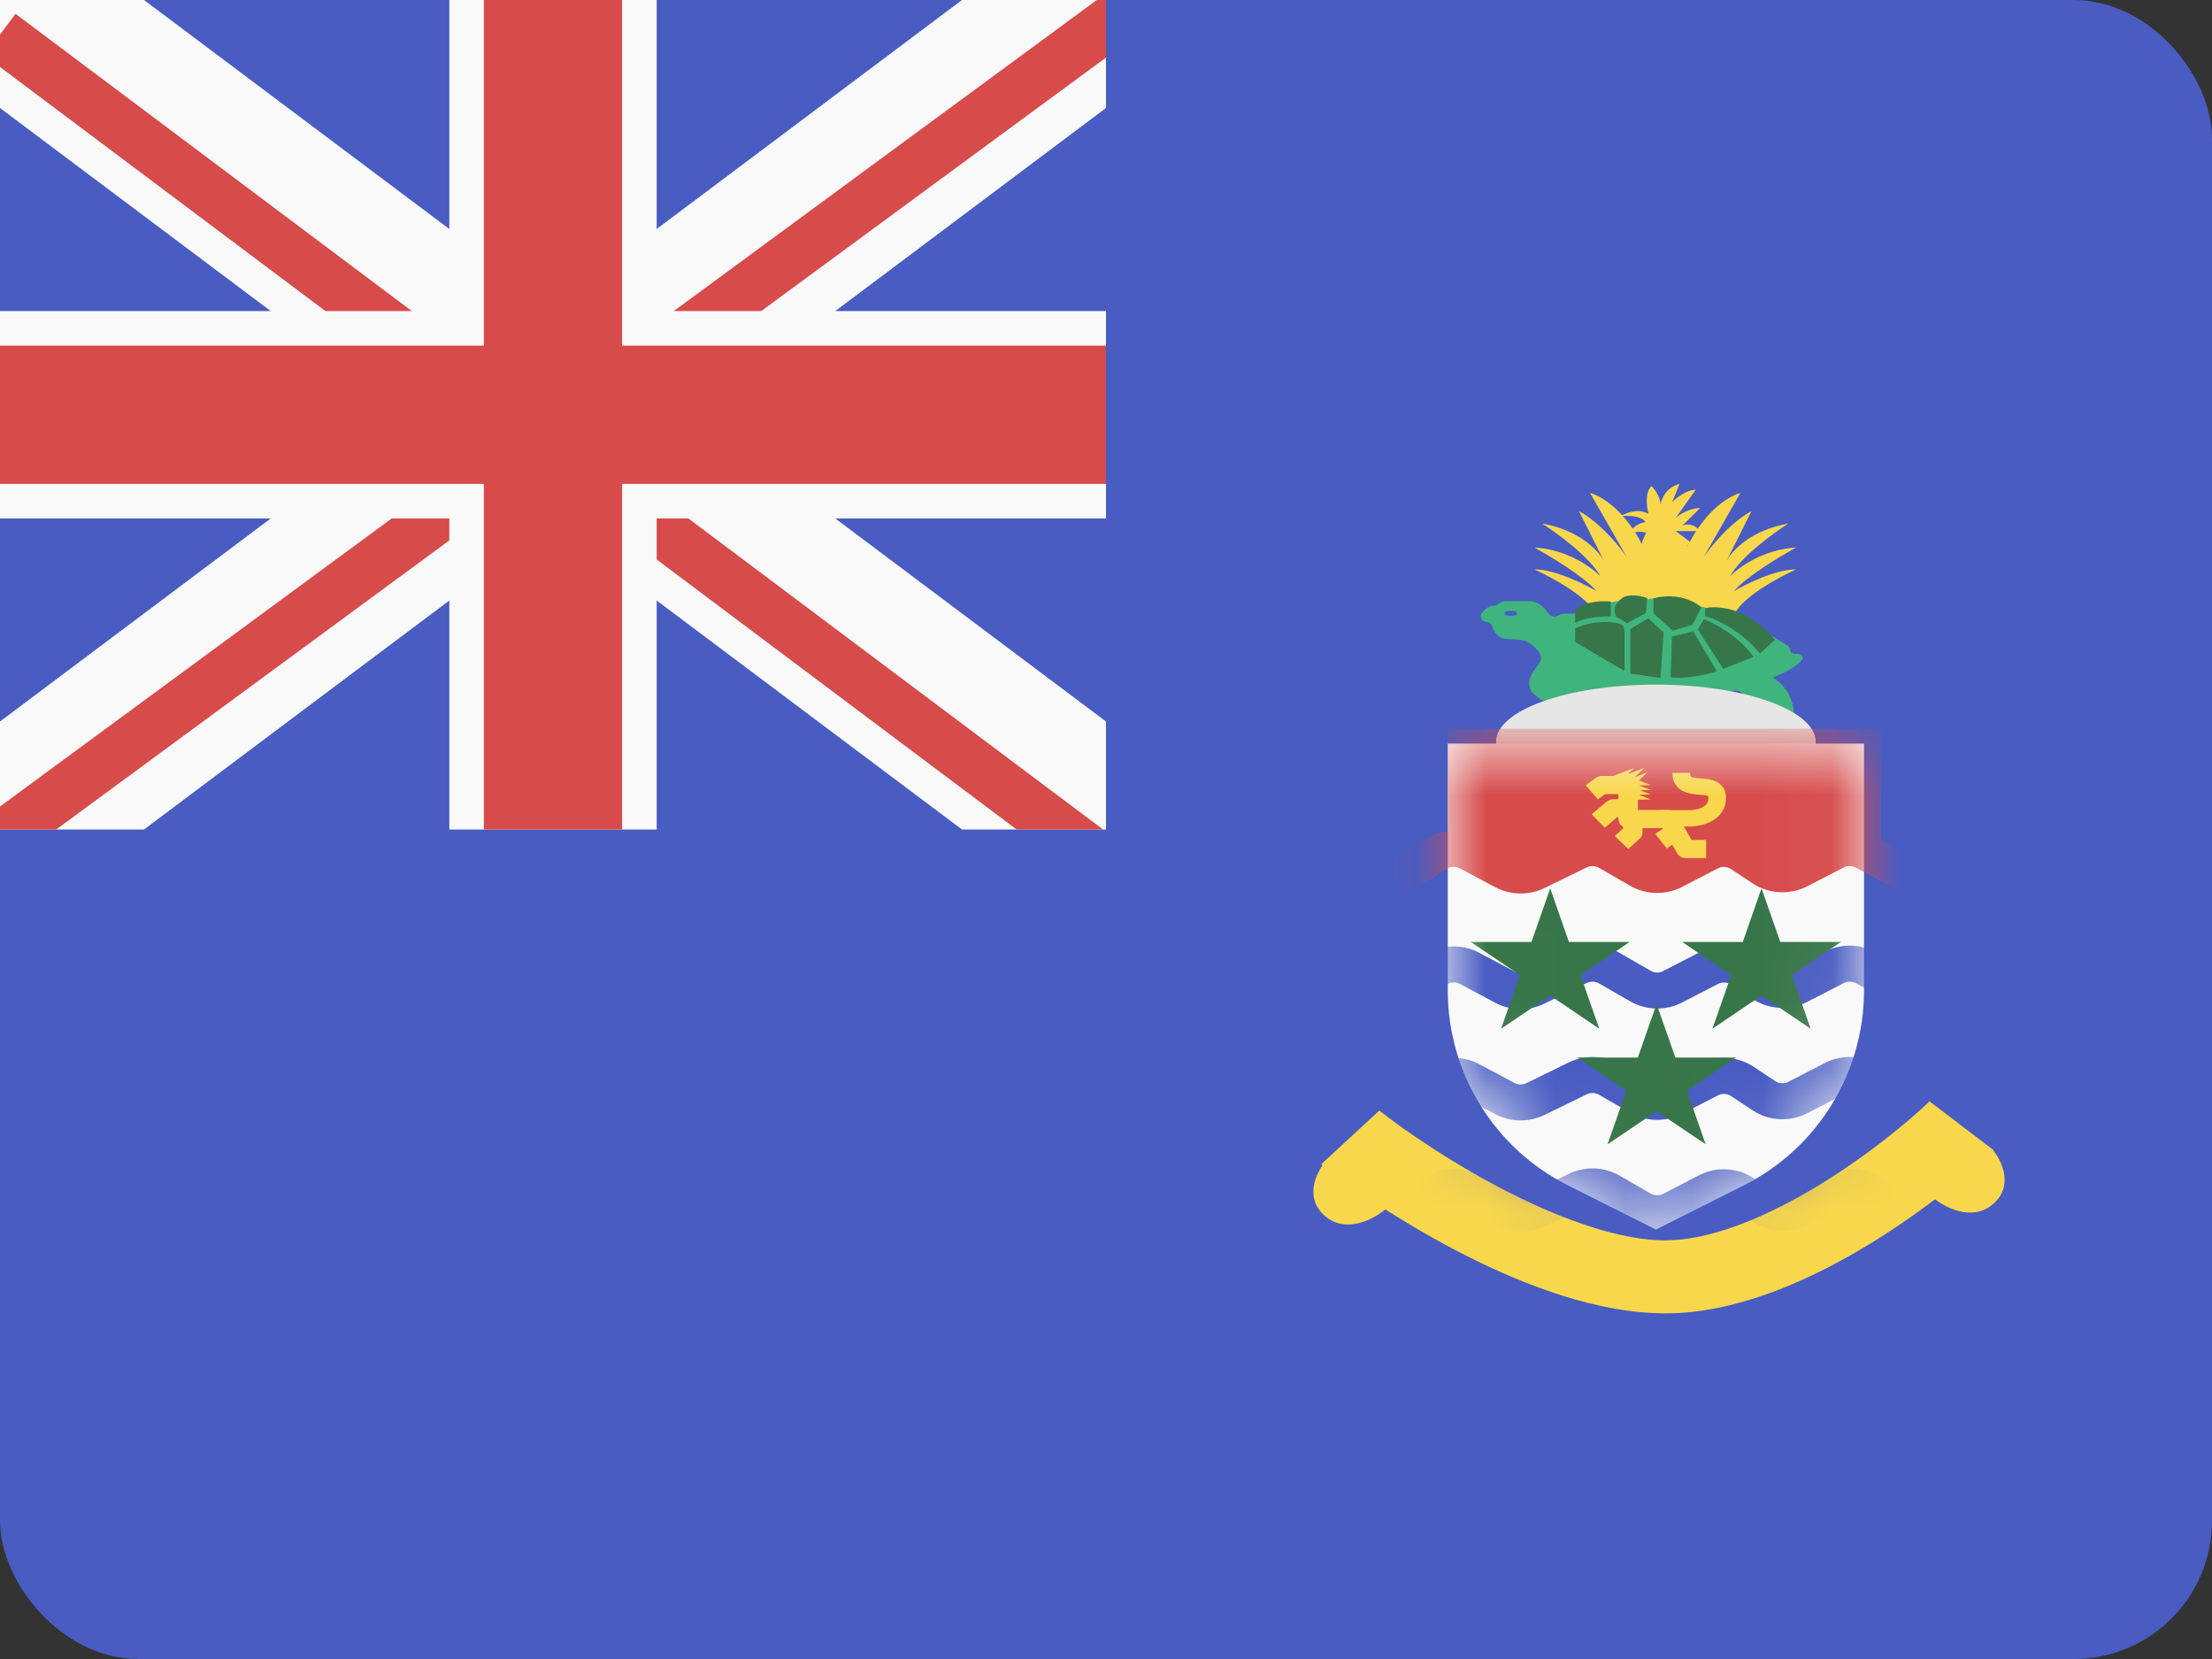 <svg width="32" height="24" viewBox="0 0 32 24" fill="none" xmlns="http://www.w3.org/2000/svg">
<rect x="0" y="0" width="32" height="24" fill="#333333" stroke="none"/>
<rect width="32" height="24" rx="2" fill="#485CC2"/>
<g clip-path="url(#clip0_440_1191)">
<rect width="16" height="12" fill="#485CC2"/>
<path fill-rule="evenodd" clip-rule="evenodd" d="M16.75 1L0.75 13L-0.75 11L15.25 -1L16.75 1Z" fill="#F9F9F9"/>
<path fill-rule="evenodd" clip-rule="evenodd" d="M-0.75 1L15.25 13L16.75 11L0.75 -1L-0.75 1Z" fill="#F9F9F9"/>
<path fill-rule="evenodd" clip-rule="evenodd" d="M15.775 12.8L-0.225 0.8L0.225 0.2L16.225 12.2L15.775 12.8Z" fill="#D74B4B"/>
<path fill-rule="evenodd" clip-rule="evenodd" d="M-0.278 12.802L16.722 0.302L16.278 -0.302L-0.722 12.198L-0.278 12.802Z" fill="#D74B4B"/>
<path d="M9.5 1.31134e-07L9.5 12H6.5L6.5 0L9.5 1.31134e-07Z" fill="#F9F9F9"/>
<path d="M0 4.5H16V7.5H0V4.5Z" fill="#F9F9F9"/>
<path d="M0 5H16V7H0V5Z" fill="#D74B4B"/>
<path d="M9 8.74229e-08L9 12H7L7 0L9 8.74229e-08Z" fill="#D74B4B"/>
</g>
<path fill-rule="evenodd" clip-rule="evenodd" d="M26.896 18.087C26.093 18.558 25.083 19 24.092 19C23.122 19 22.076 18.602 21.22 18.17C20.344 17.728 19.569 17.201 19.113 16.843L19.954 16.066C20.354 16.381 21.06 16.862 21.851 17.261C22.662 17.67 23.467 17.944 24.092 17.944C24.695 17.944 25.444 17.657 26.194 17.217C26.924 16.788 27.56 16.271 27.914 15.933L28.838 16.637C28.428 17.028 27.719 17.604 26.896 18.087Z" fill="#F8D74C"/>
<path d="M19.17 17.593C18.862 17.331 19.042 16.962 19.17 16.809L20.05 17.487C19.885 17.632 19.477 17.856 19.17 17.593Z" fill="#F8D74C"/>
<path d="M28.83 17.421C29.138 17.159 28.958 16.789 28.83 16.637L27.95 17.314C28.115 17.459 28.523 17.683 28.83 17.421Z" fill="#F8D74C"/>
<path d="M23.465 7.454C23.452 7.461 23.442 7.465 23.437 7.466C23.701 7.445 23.79 7.517 23.802 7.556C23.66 7.569 23.579 7.685 23.557 7.742C23.642 7.677 23.761 7.69 23.826 7.708L23.809 7.711L23.767 7.812C23.757 7.85 23.715 7.962 23.627 8.106C23.517 8.287 23.469 8.542 23.469 8.694C23.822 8.836 24.55 9.088 24.637 8.966C24.725 8.844 24.674 8.485 24.637 8.321L24.528 8.039C24.498 8.002 24.448 7.942 24.405 7.891L24.532 7.9L24.241 7.683H24.594C24.499 7.565 24.383 7.581 24.338 7.604L24.594 7.35C24.439 7.35 24.294 7.445 24.241 7.493L24.532 7.085C24.399 7.085 24.248 7.205 24.19 7.265L24.298 7C24.11 7.05 24.04 7.199 24.023 7.299C24.02 7.191 23.939 7.079 23.893 7.032C23.793 7.117 23.821 7.335 23.848 7.434C23.696 7.346 23.533 7.423 23.465 7.454Z" fill="#F8D74C"/>
<path d="M23.098 8.901C22.987 8.643 22.45 8.351 22.196 8.237C22.495 8.237 22.922 8.448 23.098 8.553C22.909 8.336 22.418 8.041 22.196 7.921C22.673 7.947 23.033 8.211 23.154 8.34C23.004 8.062 22.526 7.712 22.307 7.573C22.841 7.669 23.114 7.953 23.201 8.109L22.841 7.392C23.158 7.568 23.436 7.912 23.536 8.063L23.001 7.128C23.39 7.257 23.668 7.689 23.758 7.889C23.878 7.96 24.119 8.109 24.119 8.14C24.119 8.171 23.823 8.579 23.674 8.779C23.529 8.927 23.209 9.159 23.098 8.901Z" fill="#F8D74C"/>
<path d="M25.082 8.901C25.193 8.643 25.73 8.351 25.985 8.237C25.685 8.237 25.258 8.448 25.082 8.553C25.271 8.336 25.762 8.041 25.985 7.921C25.507 7.947 25.147 8.211 25.026 8.34C25.176 8.062 25.654 7.712 25.873 7.573C25.339 7.669 25.066 7.953 24.98 8.109L25.339 7.392C25.022 7.568 24.744 7.912 24.645 8.063L25.179 7.128C24.79 7.257 24.513 7.689 24.422 7.889C24.302 7.96 24.061 8.109 24.061 8.14C24.061 8.171 24.358 8.579 24.506 8.779C24.651 8.927 24.971 9.159 25.082 8.901Z" fill="#F8D74C"/>
<path fill-rule="evenodd" clip-rule="evenodd" d="M21.587 9.062C21.613 9.143 21.677 9.241 21.803 9.244C21.919 9.247 21.999 9.258 22.045 9.268C22.072 9.274 22.096 9.285 22.119 9.3C22.192 9.349 22.293 9.436 22.293 9.516C22.293 9.54 22.286 9.562 22.274 9.582C22.258 9.607 22.24 9.632 22.222 9.658C22.172 9.728 22.121 9.798 22.121 9.88C22.121 9.937 22.139 9.993 22.182 10.033C22.266 10.113 22.405 10.208 22.565 10.214C22.736 10.22 22.936 10.208 23.056 10.197C23.101 10.193 23.144 10.181 23.185 10.165L23.359 10.094C23.43 10.065 23.508 10.053 23.585 10.059C23.941 10.084 24.546 10.108 24.825 10.049C25.17 9.977 25.9 9.768 26.068 9.547C26.102 9.504 26.057 9.458 25.999 9.458H25.963C25.925 9.458 25.895 9.429 25.895 9.395C25.895 9.373 25.883 9.354 25.864 9.342L25.669 9.22C25.649 9.207 25.628 9.196 25.606 9.187L24.738 8.813C24.706 8.799 24.672 8.789 24.638 8.782L24.034 8.666C23.975 8.654 23.914 8.654 23.855 8.665L23.719 8.689C23.691 8.694 23.662 8.697 23.633 8.697H23.405C23.342 8.697 23.282 8.721 23.239 8.764C23.205 8.799 23.159 8.822 23.108 8.829L22.819 8.871C22.796 8.874 22.772 8.876 22.748 8.876H22.654C22.619 8.876 22.585 8.883 22.554 8.898L22.527 8.911C22.514 8.917 22.5 8.92 22.486 8.92C22.448 8.92 22.415 8.898 22.396 8.869C22.346 8.792 22.252 8.697 22.121 8.697H21.772C21.761 8.697 21.751 8.698 21.741 8.702C21.723 8.708 21.702 8.717 21.687 8.729C21.685 8.73 21.683 8.731 21.682 8.732C21.664 8.745 21.643 8.761 21.621 8.761C21.571 8.761 21.523 8.78 21.488 8.814L21.445 8.855C21.431 8.869 21.424 8.886 21.424 8.904V8.924C21.424 8.965 21.459 8.997 21.502 8.997C21.542 8.997 21.576 9.026 21.587 9.062ZM21.855 8.911C21.906 8.911 21.948 8.894 21.948 8.873C21.948 8.852 21.906 8.835 21.855 8.835C21.803 8.835 21.761 8.852 21.761 8.873C21.761 8.894 21.803 8.911 21.855 8.911Z" fill="#3FB47C"/>
<path d="M22.787 8.877V9.014C22.932 8.926 23.192 8.913 23.303 8.918V8.703C23.259 8.695 23.131 8.689 22.974 8.726C22.816 8.762 22.783 8.842 22.787 8.877Z" fill="#377649"/>
<path d="M23.538 9.016L23.375 8.915L23.357 8.847C23.351 8.812 23.366 8.723 23.467 8.652C23.568 8.582 23.751 8.623 23.83 8.652L23.809 8.867L23.538 9.016Z" fill="#377649"/>
<path d="M24.668 8.913V8.801C24.761 8.771 24.899 8.789 24.957 8.801C25.294 8.854 25.578 9.126 25.677 9.256L25.459 9.453C25.19 9.119 24.819 8.954 24.668 8.913Z" fill="#377649"/>
<path d="M23.92 8.87V8.655C24.272 8.566 24.528 8.706 24.612 8.787L24.486 9.036L24.197 9.124L23.92 8.87Z" fill="#377649"/>
<path d="M23.304 9.001C23.073 8.981 22.863 9.052 22.787 9.09V9.287L23.501 9.707V9.193C23.495 9.09 23.536 9.022 23.304 9.001Z" fill="#377649"/>
<path d="M23.846 8.944L23.587 9.098V9.745L24.021 9.808L24.067 9.153L23.846 8.944Z" fill="#377649"/>
<path d="M24.495 9.133L24.187 9.21L24.169 9.799C24.386 9.826 24.704 9.753 24.837 9.713L24.495 9.133Z" fill="#377649"/>
<path d="M24.649 8.958L24.563 9.107L24.929 9.676L25.366 9.502C25.149 9.197 24.798 9.013 24.649 8.958Z" fill="#377649"/>
<path d="M25.238 10.078C25.195 9.966 25.062 9.984 25.001 10.007V9.945L25.616 9.787C25.943 9.957 25.974 10.307 25.949 10.461L25.346 10.344C25.328 10.302 25.281 10.19 25.238 10.078Z" fill="#3FB47C"/>
<ellipse cx="23.955" cy="10.731" rx="2.312" ry="0.827" fill="#E6E6E6"/>
<path d="M26.966 10.757H20.944V14.328C20.944 15.521 21.616 16.612 22.682 17.148L23.955 17.788L25.227 17.148C26.293 16.612 26.966 15.521 26.966 14.328V10.757Z" fill="#F9F9F9"/>
<mask id="mask0_440_1191" style="mask-type:alpha" maskUnits="userSpaceOnUse" x="20" y="10" width="7" height="8">
<path d="M26.966 10.757H20.944V14.328C20.944 15.521 21.616 16.612 22.682 17.148L23.955 17.788L25.227 17.148C26.293 16.612 26.966 15.521 26.966 14.328V10.757Z" fill="#F9F9F9"/>
</mask>
<g mask="url(#mask0_440_1191)">
<path fill-rule="evenodd" clip-rule="evenodd" d="M26.848 12.551C26.793 12.522 26.727 12.521 26.672 12.549L26.144 12.822C25.895 12.95 25.589 12.934 25.357 12.781L25.042 12.572C24.986 12.535 24.912 12.531 24.852 12.562L24.333 12.831C24.099 12.952 23.812 12.946 23.585 12.815L23.132 12.554C23.078 12.523 23.011 12.521 22.955 12.548L22.342 12.847C22.119 12.956 21.851 12.951 21.632 12.835L21.12 12.562C21.061 12.531 20.987 12.533 20.931 12.569L20.339 12.941L20.025 12.51L20.617 12.138C20.851 11.991 21.154 11.98 21.398 12.111L21.91 12.383C21.963 12.411 22.028 12.412 22.082 12.386L22.695 12.087C22.926 11.974 23.205 11.983 23.427 12.111L23.88 12.372C23.935 12.404 24.004 12.405 24.06 12.376L24.58 12.108C24.829 11.979 25.136 11.995 25.368 12.149L25.682 12.357C25.738 12.394 25.812 12.398 25.872 12.367L26.399 12.095C26.627 11.977 26.904 11.979 27.13 12.101L27.868 12.5L27.586 12.95L26.848 12.551Z" fill="#D74B4B"/>
<rect x="20.944" y="10.541" width="6.267" height="1.942" fill="#D74B4B"/>
<path fill-rule="evenodd" clip-rule="evenodd" d="M23.788 11.108L23.653 11.241L23.833 11.172L23.711 11.291L23.883 11.358L23.711 11.362L23.883 11.428L23.725 11.432L23.883 11.493L23.709 11.498L23.883 11.565L23.695 11.569V11.717H24.138C24.19 11.717 24.238 11.744 24.263 11.787L24.471 12.151H24.682V12.413H24.387C24.334 12.413 24.287 12.387 24.262 12.344L24.192 12.22L24.113 12.274L23.945 12.064L24.058 11.987L24.053 11.979H23.762V12.041C23.762 12.076 23.746 12.11 23.719 12.135L23.555 12.282L23.359 12.093L23.48 11.985V11.96C23.44 11.937 23.413 11.895 23.413 11.848V11.824H23.392L23.216 11.974L23.026 11.781L23.242 11.597C23.268 11.575 23.302 11.562 23.337 11.562H23.413V11.488H23.22L23.115 11.565L22.94 11.36L23.083 11.254C23.108 11.236 23.139 11.226 23.171 11.226H23.335L23.643 11.108L23.55 11.199L23.788 11.108Z" fill="#F8D74C"/>
<path fill-rule="evenodd" clip-rule="evenodd" d="M24.928 11.393C24.958 11.438 24.969 11.489 24.969 11.542C24.969 11.643 24.935 11.725 24.878 11.789C24.824 11.85 24.754 11.888 24.692 11.911C24.629 11.935 24.569 11.946 24.525 11.951C24.503 11.954 24.484 11.956 24.47 11.956C24.463 11.957 24.458 11.957 24.454 11.957C24.452 11.957 24.45 11.957 24.449 11.957L24.447 11.957L24.447 11.957L24.446 11.957C24.446 11.957 24.446 11.957 24.446 11.839V11.957H24.006V11.72H24.445L24.447 11.72C24.449 11.72 24.452 11.72 24.456 11.72C24.464 11.72 24.476 11.719 24.491 11.717C24.521 11.713 24.56 11.706 24.596 11.692C24.633 11.678 24.663 11.66 24.682 11.638C24.7 11.618 24.715 11.589 24.715 11.542C24.715 11.527 24.712 11.52 24.712 11.517C24.711 11.517 24.709 11.516 24.707 11.515C24.683 11.505 24.646 11.501 24.57 11.495C24.57 11.495 24.569 11.495 24.568 11.495C24.508 11.49 24.415 11.482 24.338 11.44C24.295 11.417 24.257 11.383 24.23 11.335C24.205 11.289 24.194 11.236 24.194 11.18H24.449C24.449 11.209 24.454 11.222 24.457 11.227C24.459 11.231 24.461 11.233 24.467 11.237C24.487 11.248 24.522 11.254 24.593 11.26C24.598 11.26 24.603 11.26 24.609 11.261C24.665 11.265 24.747 11.271 24.815 11.301C24.857 11.319 24.898 11.348 24.928 11.393ZM24.712 11.518C24.712 11.518 24.712 11.518 24.712 11.518C24.712 11.518 24.712 11.518 24.712 11.518Z" fill="#F8D74C"/>
<path fill-rule="evenodd" clip-rule="evenodd" d="M26.848 14.223C26.793 14.194 26.727 14.193 26.672 14.222L26.144 14.494C25.895 14.623 25.589 14.607 25.357 14.453L25.042 14.245C24.986 14.207 24.912 14.204 24.852 14.235L24.333 14.503C24.099 14.624 23.812 14.618 23.585 14.487L23.132 14.226C23.078 14.195 23.011 14.193 22.955 14.22L22.342 14.519C22.119 14.628 21.851 14.623 21.632 14.507L21.12 14.234C21.061 14.203 20.987 14.205 20.931 14.241L20.339 14.613L20.025 14.182L20.617 13.81C20.851 13.663 21.154 13.652 21.398 13.783L21.91 14.055C21.963 14.084 22.028 14.085 22.082 14.058L22.695 13.759C22.926 13.646 23.205 13.655 23.427 13.784L23.88 14.044C23.935 14.076 24.004 14.078 24.06 14.048L24.58 13.78C24.829 13.651 25.136 13.667 25.368 13.821L25.682 14.029C25.738 14.066 25.812 14.07 25.872 14.039L26.399 13.767C26.627 13.649 26.904 13.652 27.13 13.773L27.868 14.172L27.586 14.622L26.848 14.223Z" fill="#485CC2"/>
<path fill-rule="evenodd" clip-rule="evenodd" d="M26.848 15.834C26.793 15.805 26.727 15.804 26.672 15.833L26.144 16.105C25.895 16.234 25.589 16.218 25.357 16.064L25.042 15.856C24.986 15.819 24.912 15.815 24.852 15.846L24.333 16.114C24.099 16.235 23.812 16.229 23.585 16.098L23.132 15.837C23.078 15.806 23.011 15.804 22.955 15.831L22.342 16.13C22.119 16.239 21.851 16.235 21.632 16.118L21.12 15.845C21.061 15.814 20.987 15.816 20.931 15.852L20.339 16.224L20.025 15.793L20.617 15.421C20.851 15.274 21.154 15.264 21.398 15.394L21.91 15.667C21.963 15.695 22.028 15.696 22.082 15.669L22.695 15.37C22.926 15.257 23.205 15.267 23.427 15.395L23.88 15.655C23.935 15.687 24.004 15.689 24.06 15.659L24.58 15.391C24.829 15.262 25.136 15.278 25.368 15.432L25.682 15.64C25.738 15.678 25.812 15.681 25.872 15.65L26.399 15.378C26.627 15.26 26.904 15.263 27.13 15.384L27.868 15.784L27.586 16.233L26.848 15.834Z" fill="#485CC2"/>
<path fill-rule="evenodd" clip-rule="evenodd" d="M26.848 17.445C26.793 17.416 26.727 17.416 26.672 17.444L26.144 17.716C25.895 17.845 25.589 17.829 25.357 17.675L25.042 17.467C24.986 17.43 24.912 17.426 24.852 17.457L24.333 17.726C24.099 17.846 23.812 17.84 23.585 17.709L23.132 17.448C23.078 17.417 23.011 17.415 22.955 17.442L22.342 17.741C22.119 17.85 21.851 17.846 21.632 17.729L21.12 17.456C21.061 17.425 20.987 17.428 20.931 17.463L20.339 17.835L20.025 17.404L20.617 17.032C20.851 16.885 21.154 16.875 21.398 17.005L21.91 17.278C21.963 17.306 22.028 17.307 22.082 17.281L22.695 16.982C22.926 16.869 23.205 16.878 23.427 17.006L23.88 17.267C23.935 17.298 24.004 17.3 24.06 17.271L24.58 17.002C24.829 16.873 25.136 16.89 25.368 17.043L25.682 17.252C25.738 17.289 25.812 17.293 25.872 17.262L26.399 16.989C26.627 16.872 26.904 16.874 27.13 16.996L27.868 17.395L27.586 17.845L26.848 17.445Z" fill="#485CC2"/>
<path d="M22.426 12.852L22.697 13.627H23.575L22.864 14.106L23.136 14.882L22.426 14.402L21.716 14.882L21.987 14.106L21.277 13.627H22.155L22.426 12.852Z" fill="#377649"/>
<path d="M25.483 12.852L25.755 13.627H26.632L25.922 14.106L26.194 14.882L25.483 14.402L24.773 14.882L25.045 14.106L24.335 13.627H25.212L25.483 12.852Z" fill="#377649"/>
<path d="M23.965 14.524L24.237 15.299H25.114L24.404 15.779L24.675 16.554L23.965 16.075L23.256 16.554L23.527 15.779L22.817 15.299H23.694L23.965 14.524Z" fill="#377649"/>
</g>
<defs>
<clipPath id="clip0_440_1191">
<rect width="16" height="12" fill="white"/>
</clipPath>
</defs>
</svg>
